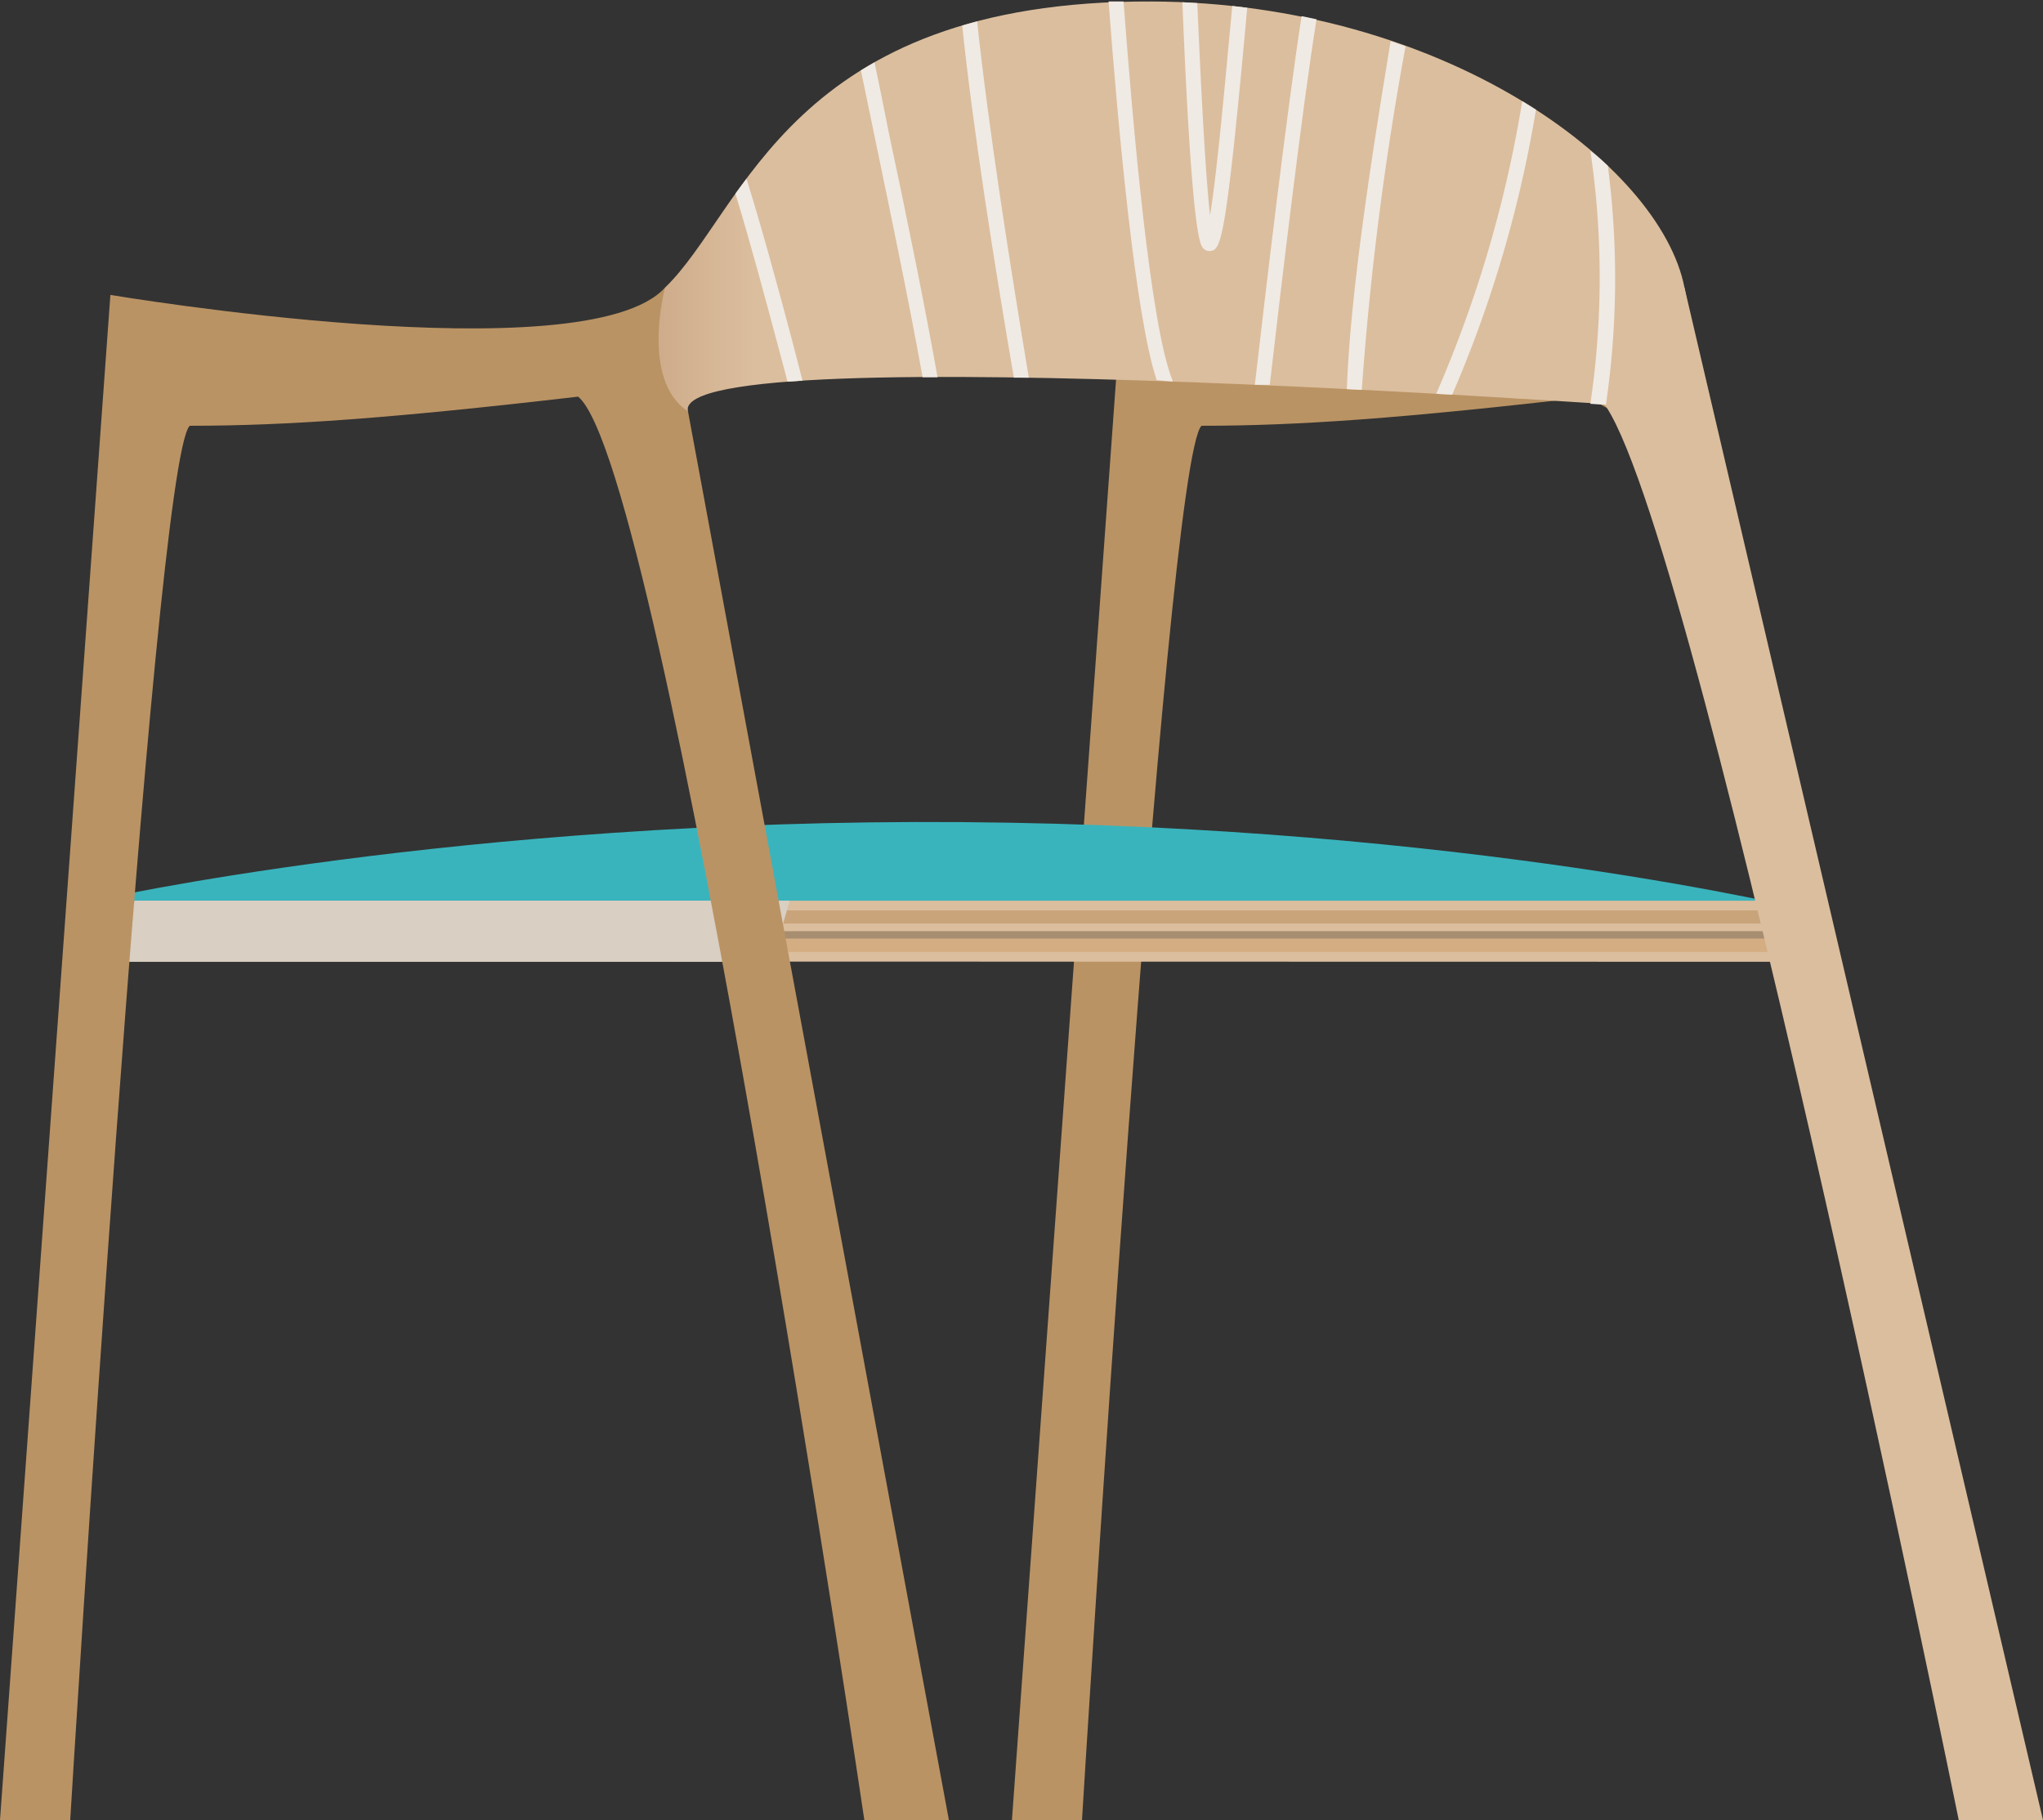 <svg xmlns="http://www.w3.org/2000/svg" viewBox="0 -0.1 136.76 121.83"><rect x="0" y="-0.1" width="136.76" height="121.83" fill="#333333" stroke="none"/><defs><linearGradient id="a" x1="50.52" y1="13.71" x2="35.85" y2="13.71" gradientUnits="userSpaceOnUse"><stop offset="0" stop-color="#dbbe9e"/><stop offset="1" stop-color="#bf9571"/></linearGradient></defs><title>Asset 11</title><g data-name="Layer 2" style="isolation:isolate"><path d="M67.74 121.73l7.38-102.09s31.82 5.35 37.13-.49c0 0-.07 12-5.82 7.3-12.57 1.46-19.56 1.95-26 1.95-2.47 2.43-8 93.33-8 93.33z" fill="#ba9364"/><path d="M6.26 60.19s24.4-5.51 58.15-5.26 56.69 5.92 56.69 5.92L6.26 62.23z" fill="#39b4bd"/><path fill="#dbbe9e" d="M6.26 60.19H121.1v4.09L7.17 64.26l-.91-4.07z"/><path fill="#a88e71" d="M6.26 62.23H121.1v.51H7.17l-.91-.51z"/><path fill="#c9a47b" d="M6.26 60.84H121.1v.88H7.17l-.91-.88z"/><path fill="#d4ad82" d="M5.87 62.74H120.7v.88H6.77l-.9-.88z"/><path style="mix-blend-mode:multiply" fill="#d9cfc3" d="M52.86 60.19l-1.17 4.09H7.17l1.88-4.09h43.81z"/><path d="M0 121.73L7.39 19.64s31.82 5.36 37.13-.49l19 102.58h-5.66S44.45 31.16 38.7 26.45c-12.57 1.46-19.56 1.95-26 1.95-2.47 2.43-8 93.33-8 93.33z" fill="#ba9364"/><path d="M75.63 19.64s31.82 5.35 37.13-.49l24 102.58h-5.64s-18.42-90.57-24.17-95.28c-12.57 1.46-31.32-6.81-31.32-6.81z" fill="#dbbe9e"/><path d="M44.52 19.15C49.86 14 52.86-.1 77.09 0c19.48.08 34.06 10.88 35.67 19.15l1.61 8.27s-69.28-5.15-68.33 0c-3.18-2.09-1.52-8.27-1.52-8.27z" fill="url(#a)"/><g style="mix-blend-mode:multiply" fill="#f0eae4"><path d="M58.54 4.07l-.91.54.91 4.39c1.14 5.48 2.35 11.3 3.22 16.15h1c-.84-4.73-2-10.46-3.26-16.35-.3-1.55-.63-3.14-.96-4.73z"/><path d="M97.21 26.32a81.7 81.7 0 0 0 5.61-19.08l-.92-.57a82 82 0 0 1-5.76 19.59z"/><path d="M90.16 25.95l1 .05a207.26 207.26 0 0 1 2.93-23l-1-.34c-1.09 6.63-2.7 16.59-2.93 23.29z"/><path d="M53.07 22.86c-1.06-4-2.09-7.75-3.1-11l-.74 1c1.08 3.54 2.07 7.28 2.87 10.26l.62 2.33 1-.07z"/><path d="M65.41 1.33l-1 .28c.75 7.11 2.16 16 3.46 23.57h1c-1.27-7.63-2.7-16.71-3.46-23.85z"/><path d="M81 14.31c-.3-2.67-.6-8.31-.85-14.2l-1-.06c.3 7.49.75 15.47 1.32 16.37a.58.58 0 0 0 .63.27c.65-.16 1-.95 2.39-16.27l-1-.12C82 5.49 81.47 11.49 81 14.31z"/><path d="M107.5 27a58.31 58.31 0 0 0 .13-16c-.37-.35-.76-.7-1.17-1a57.66 57.66 0 0 1 0 16.93z"/><path d="M78.49 25.44v-.07C77 21.65 75.86 8.58 75.21 0h-1c.63 8.38 1.79 21.11 3.22 25.34z"/><path d="M84 25.66h1c.71-6.19 2.18-18.59 3.13-24.47l-1-.21C86.19 7 84.71 19.47 84 25.66z"/></g></g></svg>